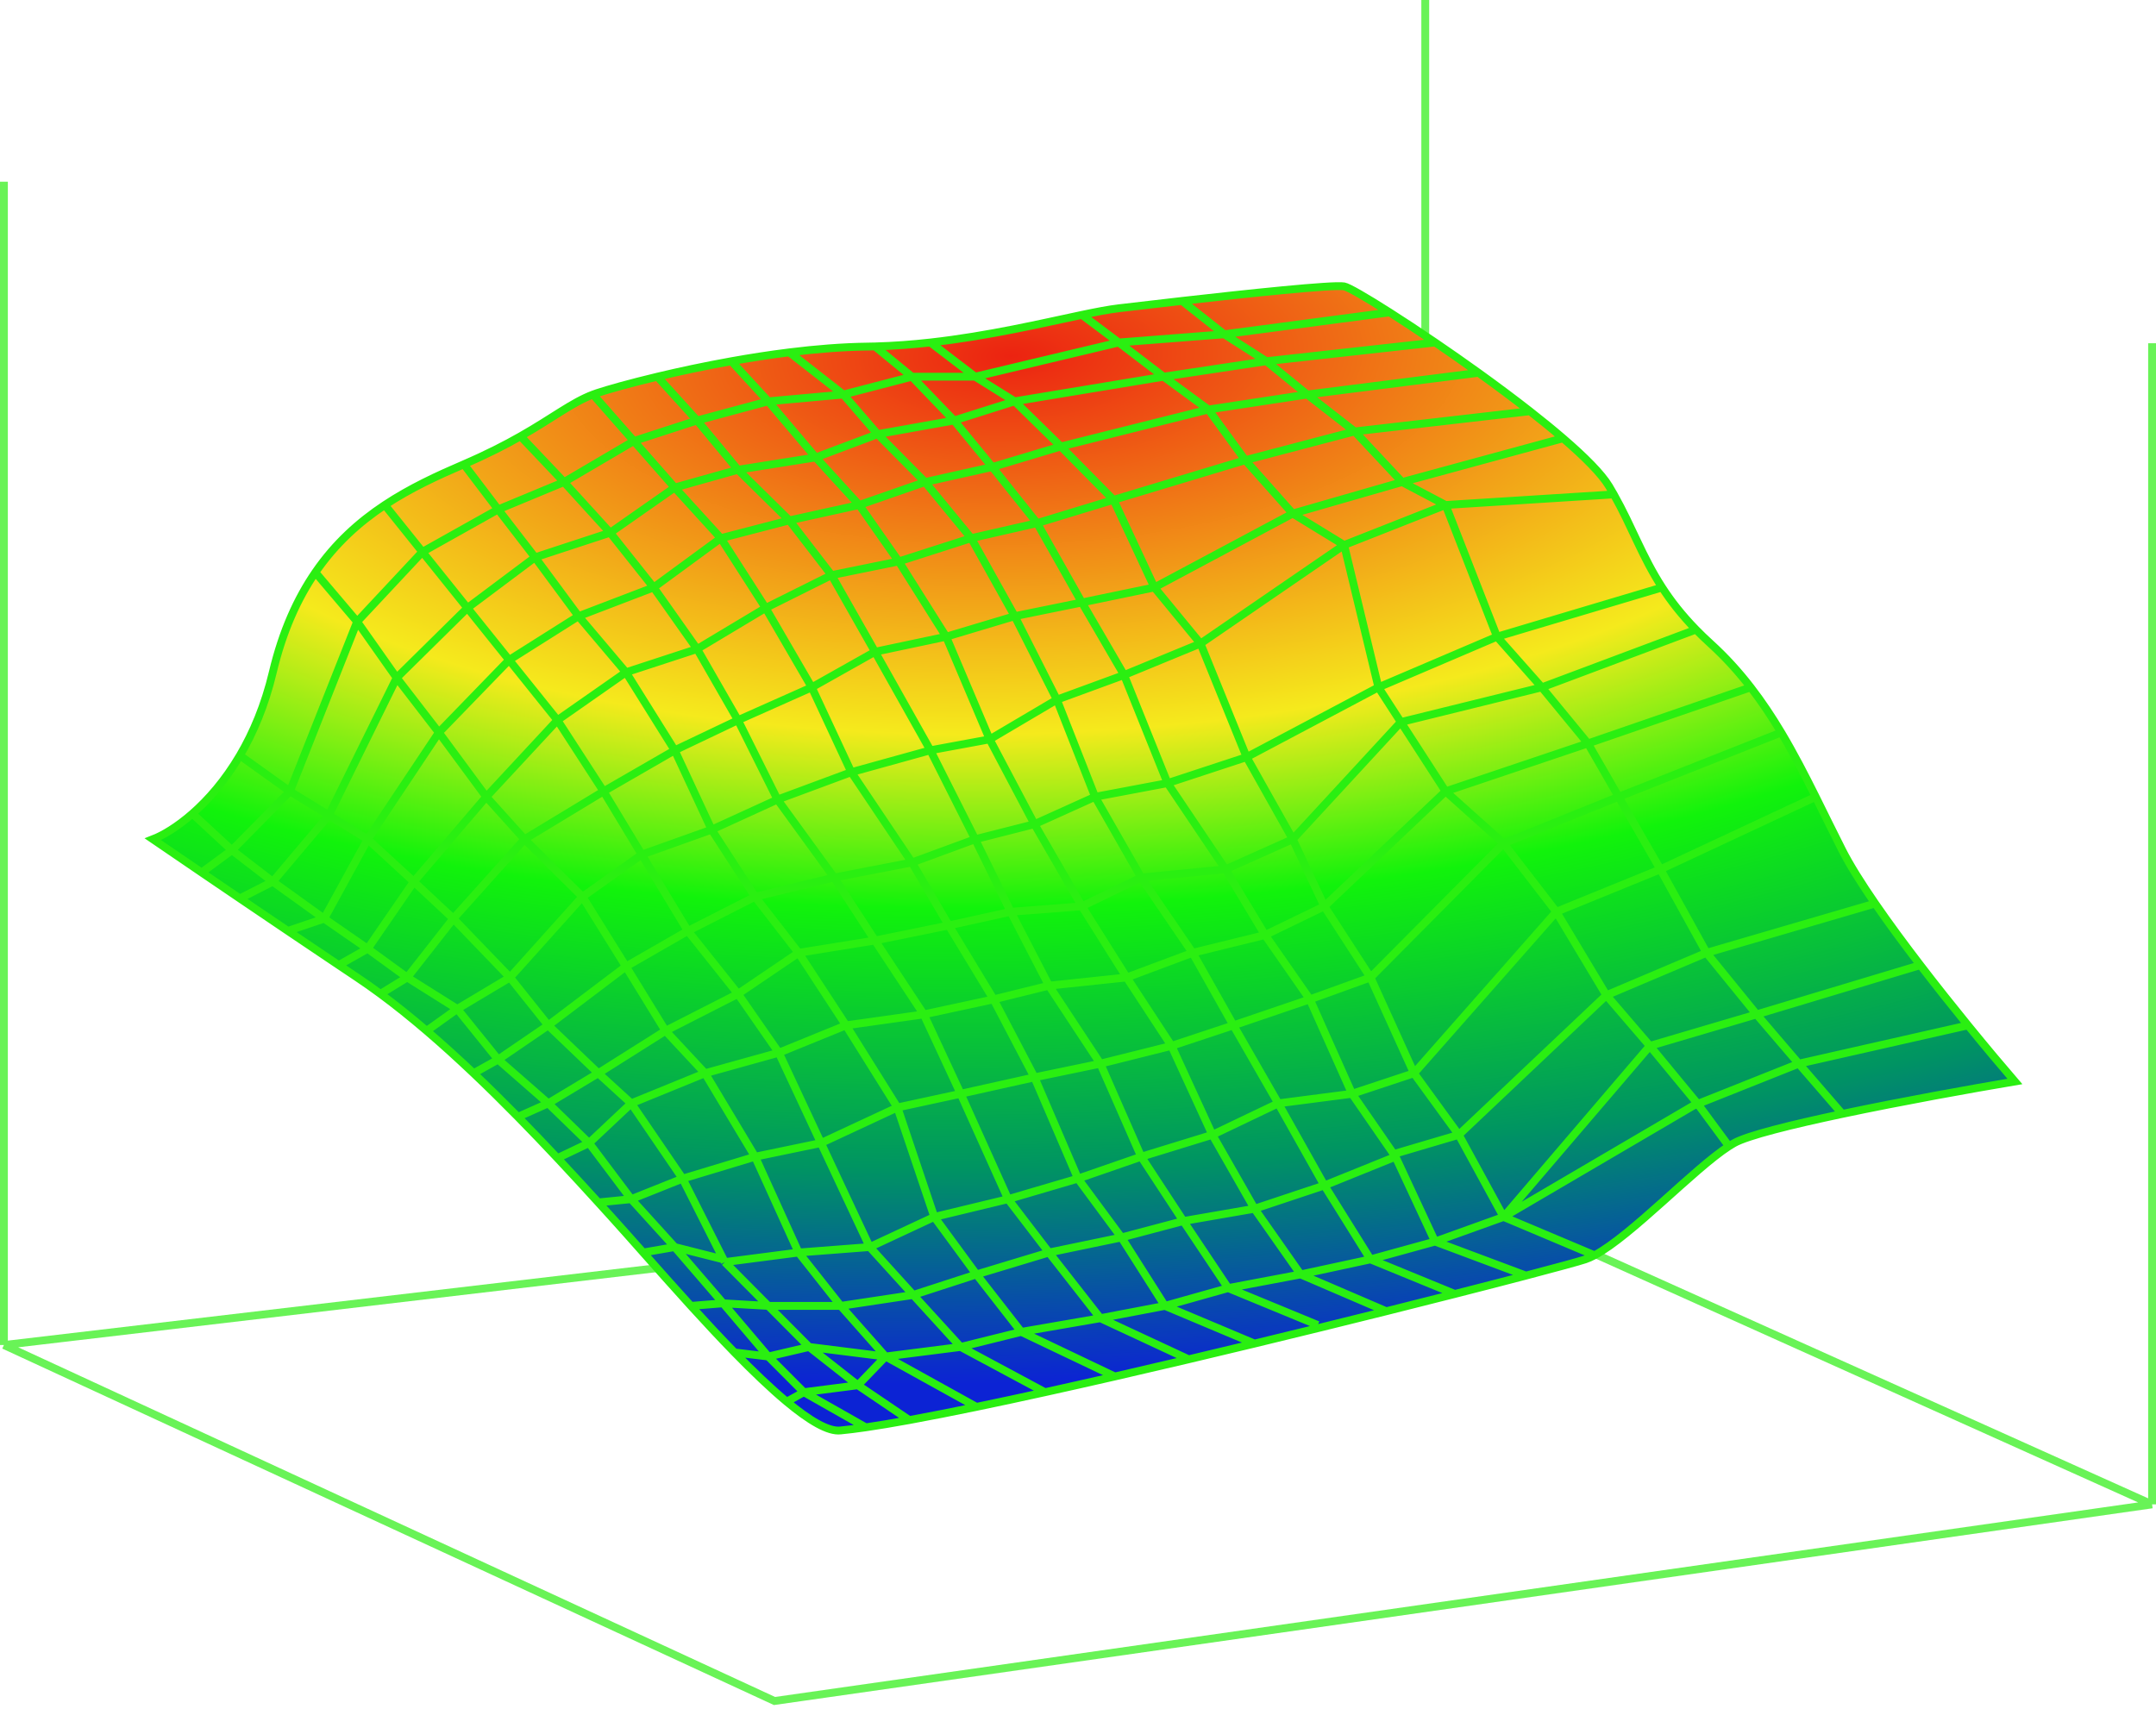 <svg width="550" height="436" viewBox="0 0 550 436" fill="none" xmlns="http://www.w3.org/2000/svg">
<path opacity="0.7" d="M549 383.834L197.578 434L1 343.174M549 383.834V87.573M549 383.834L363.584 300.477M1 343.174V46.362M1 343.174L363.584 300.477M344.621 291.952L363.584 300.477M402.347 295.913L363.584 300.477M363.584 300.477V0" stroke="#2AEF11" stroke-width="2"/>
<path d="M98.165 128.848C104.683 124.53 111.609 121.349 118.335 118.458C124.24 115.92 128.912 113.51 132.79 111.306C141.196 106.527 145.868 102.715 151.279 100.661C151.612 100.535 151.948 100.415 152.287 100.302C155.061 99.38 160.579 97.812 167.696 96.112C173.208 94.795 179.68 93.399 186.576 92.163C191.361 91.306 196.351 90.525 201.367 89.901C208.073 89.067 214.826 88.513 221.201 88.431C221.874 88.422 222.547 88.409 223.218 88.39C228 88.261 232.73 87.899 237.337 87.385C252.343 85.711 266.043 82.427 275.996 80.34C279.691 79.566 282.87 78.956 285.408 78.654C288.82 78.249 294.748 77.551 301.544 76.78C318.184 74.892 340.028 72.572 342.892 73.068C343.931 73.248 348.358 75.789 354.502 79.702C357.94 81.891 361.916 84.51 366.137 87.385C369.702 89.813 373.442 92.424 377.181 95.114C381.654 98.331 386.125 101.66 390.292 104.923C393.303 107.281 396.156 109.604 398.737 111.824C404.278 116.593 408.563 120.889 410.461 124.045C410.885 124.749 411.291 125.447 411.682 126.14C416.36 134.432 418.866 141.937 424.01 149.882C426.254 153.349 429.001 156.899 432.648 160.635C433.789 161.804 435.017 162.99 436.346 164.198C440.2 167.7 443.575 171.442 446.612 175.371C449.465 179.061 452.021 182.916 454.396 186.893C457.556 192.182 460.396 197.686 463.196 203.303C465.431 207.788 467.639 212.344 469.962 216.92C471.883 220.704 474.836 225.399 478.367 230.524C481.798 235.506 485.775 240.894 489.882 246.249C493.943 251.545 498.13 256.808 502.04 261.612C506.624 267.244 510.828 272.245 514 275.928C502.837 277.808 485.117 281.004 469.962 284.208C456.975 286.954 445.872 289.706 442.397 291.64C441.968 291.878 441.52 292.15 441.052 292.452C432.054 298.266 416.24 315.235 406.764 320.277C405.927 320.722 405.139 321.075 404.41 321.318C402.832 321.845 397.397 323.334 389.283 325.463C384.19 326.799 378.042 328.387 371.13 330.147C365.724 331.523 359.851 333.005 353.65 334.554C343.158 337.174 331.728 339.987 320.033 342.806C314.466 344.148 308.839 345.492 303.225 346.818C296.899 348.312 290.589 349.782 284.4 351.201C278.311 352.597 272.34 353.942 266.583 355.211C260.474 356.557 254.608 357.816 249.103 358.956C242.867 360.246 237.095 361.384 231.958 362.322C227.818 363.077 224.09 363.703 220.865 364.174C218.438 364.528 216.296 364.794 214.478 364.963C211.347 365.369 206.452 362.435 200.687 357.63C196.583 354.211 192.039 349.844 187.376 345.061C183.688 341.277 179.925 337.232 176.248 333.189C172.006 328.525 167.878 323.863 164.109 319.607L164.079 319.572C161.119 316.23 158.382 313.139 155.985 310.494C154.904 309.301 153.783 308.065 152.623 306.791C149.414 303.263 145.918 299.449 142.202 295.487C138.99 292.061 135.613 288.524 132.117 284.965C128.462 281.244 124.676 277.499 120.811 273.833C116.884 270.108 112.875 266.465 108.837 263.009C104.921 259.657 100.977 256.482 97.054 253.582C95.063 252.11 93.079 250.709 91.105 249.392C89.566 248.364 87.994 247.312 86.399 246.243C82.17 243.409 77.784 240.457 73.434 237.521C69.26 234.703 65.12 231.901 61.187 229.233C57.74 226.896 54.451 224.661 51.438 222.611C46.3 219.115 41.962 216.154 39 214.127C41.557 213.136 45.173 211.021 49.085 207.592C53.081 204.089 57.386 199.214 61.187 192.764C64.586 186.994 67.582 179.965 69.591 171.53C72.095 161.02 75.861 152.729 80.448 146.042C85.543 138.613 91.651 133.163 98.165 128.848Z" fill="url(#paint0_radial_3647_4305)"/>
<path d="M118.335 118.458C111.609 121.349 104.683 124.53 98.165 128.848M118.335 118.458L127.075 129.98M118.335 118.458C124.24 115.92 128.912 113.51 132.79 111.306M98.165 128.848C91.651 133.163 85.543 138.613 80.448 146.042M98.165 128.848L107.755 140.804M142.202 183.75L153.968 201.907M142.202 183.75L124.05 203.303M142.202 183.75L159.683 171.53M142.202 183.75L129.88 168.388M153.968 201.907L163.717 218.044M153.968 201.907L172.121 191.432M153.968 201.907L133.798 214.127M175.483 237.521L188.257 253.582M175.483 237.521L192.627 228.792M175.483 237.521L159.683 246.599M175.483 237.521L163.717 218.044M188.257 253.582L198.678 268.595M188.257 253.582L169.768 263.009M188.257 253.582L203.72 243.107M198.678 268.595L209.435 291.64M198.678 268.595L215.822 261.612M198.678 268.595L179.853 273.833M209.435 291.64L221.873 318.176M209.435 291.64L192.627 295.131M209.435 291.64L228.933 282.562M221.873 318.176L232.967 330.396M221.873 318.176L238.345 310.494M221.873 318.176L203.72 319.572M232.967 330.396L245.069 343.664M232.967 330.396L214.478 333.189M232.967 330.396L249.103 325.159M245.069 343.664L266.583 355.211M245.069 343.664L225.907 346.108M245.069 343.664L260.532 339.823M266.583 355.211C260.474 356.557 254.608 357.816 249.103 358.956M266.583 355.211C272.34 353.942 278.311 352.597 284.4 351.201M249.103 358.956L225.907 346.108M249.103 358.956C242.867 360.246 237.095 361.384 231.958 362.322M225.907 346.108L214.478 333.189M225.907 346.108L218.848 353.44M225.907 346.108L206.41 343.664M214.478 333.189L203.72 319.572M214.478 333.189H195.989M203.72 319.572L192.627 295.131M203.72 319.572L184.895 322.016M192.627 295.131L179.853 273.833M192.627 295.131L174.138 300.718M179.853 273.833L169.768 263.009M179.853 273.833L161.028 281.514M169.768 263.009L159.683 246.599M169.768 263.009L152.623 273.833M159.683 246.599L148.59 228.792M159.683 246.599L139.849 261.612M148.59 228.792L133.798 214.127M148.59 228.792L130.1 249.392M148.59 228.792L163.717 218.044M133.798 214.127L124.05 203.303M133.798 214.127L115.645 234.378M124.05 203.303L111.948 186.893M124.05 203.303L105.561 224.951M111.948 186.893L101.19 172.927M111.948 186.893L129.88 168.388M111.948 186.893L93.795 214.127M101.19 172.927L91.105 158.611M101.19 172.927L83.878 208.017M101.19 172.927L119.237 155.12M91.105 158.611L80.448 146.042M91.105 158.611L107.755 140.804M91.105 158.611L73.961 201.907M80.448 146.042C75.861 152.729 72.095 161.02 69.591 171.53C67.582 179.965 64.586 186.994 61.187 192.764M231.958 362.322L218.848 353.44M231.958 362.322C227.818 363.077 224.09 363.703 220.865 364.174M218.848 353.44L206.41 343.664M218.848 353.44L205.065 355.211M206.41 343.664L195.989 333.189M206.41 343.664L195.989 346.108M195.989 333.189L184.895 322.016M195.989 333.189L184.472 332.53M184.895 322.016L184.543 321.318M174.138 300.718L161.028 281.514M174.138 300.718L184.543 321.318M174.138 300.718L161.028 305.955M161.028 281.514L152.623 273.833M161.028 281.514L150.27 291.64M152.623 273.833L139.849 261.612M152.623 273.833L139.849 281.514M139.849 261.612L130.1 249.392M139.849 261.612L127.075 270.341M130.1 249.392L115.645 234.378M130.1 249.392L116.654 257.422M115.645 234.378L105.561 224.951M115.645 234.378L103.88 249.392M105.561 224.951L93.795 214.127M105.561 224.951L93.795 242.06M93.795 214.127L82.701 234.378M93.795 214.127L83.878 208.017M73.961 201.907L61.187 192.764M73.961 201.907L83.878 208.017M73.961 201.907L59.17 216.92M61.187 192.764C57.386 199.214 53.081 204.089 49.085 207.592M49.085 207.592C45.173 211.021 41.557 213.136 39 214.127C41.962 216.154 46.3 219.115 51.438 222.611M49.085 207.592L59.17 216.92M59.17 216.92L69.591 224.951M59.17 216.92L51.438 222.611M69.591 224.951L82.701 234.378M69.591 224.951L61.187 229.233M69.591 224.951L83.878 208.017M82.701 234.378L93.795 242.06M82.701 234.378L73.434 237.521M93.795 242.06L103.88 249.392M93.795 242.06L86.399 246.243M103.88 249.392L116.654 257.422M103.88 249.392L97.054 253.582M116.654 257.422L127.075 270.341M116.654 257.422L108.837 263.009M127.075 270.341L139.849 281.514M127.075 270.341L120.811 273.833M139.849 281.514L150.27 291.64M139.849 281.514L132.117 284.965M150.27 291.64L161.028 305.955M150.27 291.64L142.202 295.487M161.028 305.955L172.121 318.176M161.028 305.955L152.623 306.791M172.121 318.176L183.551 331.444L184.472 332.53M172.121 318.176L184.543 321.318M172.121 318.176L164.079 319.572M195.989 346.108L205.065 355.211M195.989 346.108L187.376 345.061M195.989 346.108L184.472 332.53M205.065 355.211L220.865 364.174M205.065 355.211L200.687 357.63M220.865 364.174C218.438 364.528 216.296 364.794 214.478 364.963C211.347 365.369 206.452 362.435 200.687 357.63M200.687 357.63C196.583 354.211 192.039 349.844 187.376 345.061M284.4 351.201L260.532 339.823M284.4 351.201C290.589 349.782 296.899 348.312 303.225 346.818M260.532 339.823L249.103 325.159M260.532 339.823L280.702 336.332M249.103 325.159L238.345 310.494M249.103 325.159L267.592 319.572M238.345 310.494L228.933 282.562M238.345 310.494L257.171 305.955M228.933 282.562L215.822 261.612M228.933 282.562L245.069 279.07M215.822 261.612L203.72 243.107M215.822 261.612L235.656 258.819M203.72 243.107L192.627 228.792M203.72 243.107L223.218 239.965M192.627 228.792L181.534 211.683M192.627 228.792L212.797 223.903M181.534 211.683L172.121 191.432M181.534 211.683L163.717 218.044M181.534 211.683L198.342 204.002M172.121 191.432L159.683 171.53M172.121 191.432L188.257 183.75M159.683 171.53L147.581 157.215M159.683 171.53L177.836 165.594M147.581 157.215L136.488 142.201M147.581 157.215L166.742 149.882M147.581 157.215L129.88 168.388M136.488 142.201L127.075 129.98M136.488 142.201L119.237 155.12M136.488 142.201L155.649 135.916M127.075 129.98L143.883 122.997M127.075 129.98L107.755 140.804M132.79 111.306L143.883 122.997M132.79 111.306C141.196 106.527 145.868 102.715 151.279 100.661M143.883 122.997L155.649 135.916M143.883 122.997L161.7 112.523M155.649 135.916L166.742 149.882M155.649 135.916L172.121 124.394M166.742 149.882L177.836 165.594M166.742 149.882L183.887 137.313M177.836 165.594L188.257 183.75M177.836 165.594L195.316 155.12M188.257 183.75L198.342 204.002M188.257 183.75L207.082 175.371M198.342 204.002L212.797 223.903M198.342 204.002L217.167 197.018M212.797 223.903L223.218 239.965M212.797 223.903L232.631 220.063M223.218 239.965L235.656 258.819M223.218 239.965L242.043 236.124M235.656 258.819L245.069 279.07M235.656 258.819L253.473 254.978M245.069 279.07L257.171 305.955M245.069 279.07L263.894 274.88M257.171 305.955L267.592 319.572M257.171 305.955L274.987 300.718M267.592 319.572L280.702 336.332M267.592 319.572L286.081 315.732M280.702 336.332L303.225 346.818M280.702 336.332L297.174 333.189M303.225 346.818C308.839 345.492 314.466 344.149 320.033 342.806M151.279 100.661C151.612 100.535 151.948 100.415 152.287 100.302C155.061 99.38 160.579 97.812 167.696 96.112M151.279 100.661L161.7 112.523M161.7 112.523L172.121 124.394M161.7 112.523L177.836 107.285M172.121 124.394L183.887 137.313M172.121 124.394L188.257 119.855M183.887 137.313L195.316 155.12M183.887 137.313L201.367 132.774M195.316 155.12L207.082 175.371M195.316 155.12L212.125 146.74M207.082 175.371L217.167 197.018M207.082 175.371L223.218 166.293M217.167 197.018L232.631 220.063M217.167 197.018L237.337 191.432M232.631 220.063L242.043 236.124M232.631 220.063L248.766 214.127M242.043 236.124L253.473 254.978M242.043 236.124L257.843 232.632M253.473 254.978L263.894 274.88M253.473 254.978L267.592 251.487M263.894 274.88L274.987 300.718M263.894 274.88L280.702 271.389M274.987 300.718L286.081 315.732M274.987 300.718L291.123 295.131M286.081 315.732L297.174 333.189M286.081 315.732L301.88 311.542M297.174 333.189L320.033 342.806M297.174 333.189L313.31 328.65M320.033 342.806C331.728 339.986 343.158 337.174 353.65 334.554M336.169 338.078L313.31 328.65M313.31 328.65L301.88 311.542M313.31 328.65L331.799 325.159M301.88 311.542L291.123 295.131M301.88 311.542L320.033 308.399M291.123 295.131L280.702 271.389M291.123 295.131L309.276 289.545M280.702 271.389L267.592 251.487M280.702 271.389L298.855 266.85M267.592 251.487L257.843 232.632M267.592 251.487L287.425 249.392M257.843 232.632L248.766 214.127M257.843 232.632L275.996 231.236M248.766 214.127L237.337 191.432M248.766 214.127L263.894 210.286M237.337 191.432L223.218 166.293M237.337 191.432L252.464 188.639M223.218 166.293L212.125 146.74M223.218 166.293L241.371 162.452M212.125 146.74L201.367 132.774M212.125 146.74L229.269 143.248M201.367 132.774L188.257 119.855M201.367 132.774L219.184 128.848M188.257 119.855L177.836 107.285M188.257 119.855L208.091 116.712M177.836 107.285L167.696 96.112M177.836 107.285L195.989 102.397M167.696 96.112C173.208 94.795 179.679 93.399 186.576 92.163M186.576 92.163L195.989 102.397M186.576 92.163C191.361 91.306 196.351 90.525 201.367 89.901M195.989 102.397L208.091 116.712M195.989 102.397L215.15 100.661M208.091 116.712L219.184 128.848M208.091 116.712L223.89 110.777M219.184 128.848L229.269 143.248M219.184 128.848L235.992 122.997M229.269 143.248L241.371 162.452M229.269 143.248L247.758 137.313M241.371 162.452L252.464 188.639M241.371 162.452L258.851 157.215M252.464 188.639L263.894 210.286M252.464 188.639L269.609 178.513M263.894 210.286L275.996 231.236M263.894 210.286L279.357 203.303M275.996 231.236L287.425 249.392M275.996 231.236L291.123 223.903M287.425 249.392L298.855 266.85M287.425 249.392L304.234 243.107M298.855 266.85L309.276 289.545M298.855 266.85L314.655 261.612M309.276 289.545L320.033 308.399M309.276 289.545L326.084 281.514M320.033 308.399L331.799 325.159M320.033 308.399L337.85 302.464M331.799 325.159L353.65 334.554M331.799 325.159L349.616 321.318M353.65 334.554C359.851 333.005 365.724 331.523 371.13 330.147M371.13 330.147L349.616 321.318M371.13 330.147C378.042 328.387 384.19 326.799 389.283 325.463M349.616 321.318L337.85 302.464M349.616 321.318L366.088 316.779M337.85 302.464L326.084 281.514M337.85 302.464L356.003 295.131M326.084 281.514L314.655 261.612M326.084 281.514L344.909 279.07M314.655 261.612L304.234 243.107M314.655 261.612L334.152 254.978M304.234 243.107L291.123 223.903M304.234 243.107L322.723 238.568M291.123 223.903L279.357 203.303M291.123 223.903L312.638 221.808M279.357 203.303L269.609 178.513M279.357 203.303L297.846 199.812M269.609 178.513L258.851 157.215M269.609 178.513L286.753 172.228M258.851 157.215L247.758 137.313M258.851 157.215L275.996 153.723M247.758 137.313L235.992 122.997M247.758 137.313L264.566 133.472M235.992 122.997L223.89 110.777M235.992 122.997L253.137 119.157M223.89 110.777L215.15 100.661M223.89 110.777L243.388 107.285M215.15 100.661L201.367 89.901M215.15 100.661L232.631 96.112M201.367 89.901C208.073 89.067 214.826 88.513 221.201 88.431C221.874 88.422 222.547 88.409 223.218 88.39M223.218 88.39L232.631 96.112M223.218 88.39C228 88.261 232.73 87.899 237.337 87.385M232.631 96.112L243.388 107.285M232.631 96.112H248.766M243.388 107.285L253.137 119.157M243.388 107.285L258.851 102.397M253.137 119.157L264.566 133.472M253.137 119.157L270.617 113.919M264.566 133.472L275.996 153.723M264.566 133.472L284.064 127.536M275.996 153.723L286.753 172.228M275.996 153.723L294.485 149.882M286.753 172.228L297.846 199.812M286.753 172.228L306.251 164.198M297.846 199.812L312.638 221.808M297.846 199.812L318.016 193.178M312.638 221.808L322.723 238.568M312.638 221.808L329.782 214.127M322.723 238.568L334.152 254.978M322.723 238.568L337.85 231.236M334.152 254.978L344.909 279.07M334.152 254.978L349.616 249.392M344.909 279.07L355.533 294.451M344.909 279.07L360.709 273.833M356.003 295.131L366.088 316.779M356.003 295.131L355.533 294.451M366.088 316.779L389.283 325.463M366.088 316.779L383.568 310.494M389.283 325.463C397.397 323.334 402.832 321.845 404.41 321.318C405.139 321.075 405.927 320.722 406.764 320.277M406.764 320.277L383.568 310.494M406.764 320.277C416.24 315.235 432.054 298.266 441.052 292.452M383.568 310.494L372.139 289.545M383.568 310.494L420.883 266.85M383.568 310.494L431.976 282.106M372.139 289.545L360.709 273.833M372.139 289.545L409.789 253.931M372.139 289.545L355.533 294.451M360.709 273.833L349.616 249.392M360.709 273.833L397.015 232.632M349.616 249.392L337.85 231.236M349.616 249.392L383.568 215.175M337.85 231.236L329.782 214.127M337.85 231.236L368.777 201.907M329.782 214.127L318.016 193.178M329.782 214.127L357.359 184.233M318.016 193.178L306.251 164.198M318.016 193.178L351.633 175.371M306.251 164.198L294.485 149.882M306.251 164.198L342.892 139.058M294.485 149.882L284.064 127.536M294.485 149.882L329.782 131.028M284.064 127.536L270.617 113.919M284.064 127.536L317.68 117.411M270.617 113.919L258.851 102.397M270.617 113.919L308.268 104.492M258.851 102.397L248.766 96.112M258.851 102.397L296.838 96.112M248.766 96.112L237.337 87.385M248.766 96.112L285.408 87.385M237.337 87.385C252.343 85.711 266.043 82.427 275.996 80.34M275.996 80.34C279.691 79.566 282.87 78.956 285.408 78.654C288.82 78.249 294.748 77.551 301.544 76.78M275.996 80.34L285.408 87.385M285.408 87.385L296.838 96.112M285.408 87.385L312.301 85.288M296.838 96.112L308.268 104.492M296.838 96.112L323.059 92.163M308.268 104.492L317.68 117.411M308.268 104.492L333.48 100.661M317.68 117.411L329.782 131.028M317.68 117.411L345.582 110.078M329.782 131.028L342.892 139.058M329.782 131.028L357.684 122.997M342.892 139.058L351.633 175.371M342.892 139.058L368.777 128.848M351.633 175.371L357.359 184.233M351.633 175.371L381.887 162.452M368.777 201.907L383.568 215.175M368.777 201.907L405.083 189.686M368.777 201.907L357.359 184.233M383.568 215.175L397.015 232.632M383.568 215.175L412.921 203.303M397.015 232.632L409.789 253.931M397.015 232.632L423.572 221.808M409.789 253.931L420.883 266.85M409.789 253.931L435.338 243.107M420.883 266.85L432.984 281.514M420.883 266.85L448.112 258.819M432.984 281.514L441.052 292.452M432.984 281.514L431.976 282.106M441.052 292.452C441.52 292.15 441.968 291.878 442.397 291.64C445.872 289.706 456.975 286.954 469.962 284.208M469.962 284.208C485.117 281.004 502.837 277.808 514 275.928C510.828 272.245 506.624 267.244 502.04 261.612M469.962 284.208L458.869 271.389M458.869 271.389L448.112 258.819M458.869 271.389L431.976 282.106M458.869 271.389L502.04 261.612M448.112 258.819L435.338 243.107M448.112 258.819L489.882 246.249M435.338 243.107L423.572 221.808M435.338 243.107L478.367 230.524M423.572 221.808L463.196 203.303M423.572 221.808L412.921 203.303M405.083 189.686L393.317 175.371M405.083 189.686L412.921 203.303M405.083 189.686L446.612 175.371M393.317 175.371L381.887 162.452M393.317 175.371L357.359 184.233M393.317 175.371L432.648 160.635M381.887 162.452L368.777 128.848M381.887 162.452L424.01 149.882M368.777 128.848L357.684 122.997M368.777 128.848L411.682 126.14M357.684 122.997L345.582 110.078M357.684 122.997L398.737 111.824M345.582 110.078L333.48 100.661M345.582 110.078L390.292 104.923M333.48 100.661L323.059 92.163M333.48 100.661L377.181 95.114M323.059 92.163L312.301 85.288M323.059 92.163L366.137 87.385M312.301 85.288L301.544 76.78M312.301 85.288L354.502 79.702M301.544 76.78C318.184 74.892 340.028 72.572 342.892 73.068C343.931 73.248 348.358 75.789 354.502 79.702M502.04 261.612C498.13 256.808 493.943 251.545 489.882 246.249M489.882 246.249C485.775 240.894 481.798 235.506 478.367 230.524M478.367 230.524C474.836 225.399 471.883 220.704 469.962 216.92C467.639 212.344 465.431 207.788 463.196 203.303M187.376 345.061C183.688 341.277 179.925 337.232 176.248 333.189M176.248 333.189L184.472 332.53M176.248 333.189C171.995 328.512 167.856 323.838 164.079 319.572M164.079 319.572C161.119 316.23 158.382 313.139 155.985 310.494C154.904 309.301 153.783 308.065 152.623 306.791M152.623 306.791C149.414 303.263 145.918 299.449 142.202 295.487M463.196 203.303C460.396 197.686 457.556 192.182 454.396 186.893M412.921 203.303L454.396 186.893M454.396 186.893C452.021 182.916 449.465 179.061 446.612 175.371M446.612 175.371C443.575 171.442 440.2 167.7 436.346 164.198C435.017 162.99 433.789 161.804 432.648 160.635M142.202 295.487C138.99 292.061 135.613 288.524 132.117 284.965M132.117 284.965C128.462 281.244 124.676 277.499 120.811 273.833M432.648 160.635C429.001 156.899 426.254 153.349 424.01 149.882M424.01 149.882C418.866 141.937 416.36 134.432 411.682 126.14M120.811 273.833C116.884 270.108 112.875 266.465 108.837 263.009M108.837 263.009C104.921 259.657 100.977 256.482 97.054 253.582M411.682 126.14C411.291 125.447 410.885 124.749 410.461 124.045C408.563 120.889 404.278 116.593 398.737 111.824M398.737 111.824C396.156 109.604 393.303 107.281 390.292 104.923M97.054 253.582C95.063 252.11 93.079 250.709 91.105 249.392C89.566 248.364 87.994 247.312 86.399 246.243M86.399 246.243C82.17 243.409 77.784 240.457 73.434 237.521M390.292 104.923C386.125 101.66 381.654 98.331 377.181 95.114M377.181 95.114C373.442 92.424 369.702 89.813 366.137 87.385M129.88 168.388L119.237 155.12M73.434 237.521C69.26 234.703 65.12 231.901 61.187 229.233M61.187 229.233C57.74 226.896 54.451 224.661 51.438 222.611M119.237 155.12L107.755 140.804M366.137 87.385C361.916 84.51 357.94 81.891 354.502 79.702" stroke="#2AEF11" stroke-width="2"/>
<defs>
<radialGradient id="paint0_radial_3647_4305" cx="0" cy="0" r="1" gradientUnits="userSpaceOnUse" gradientTransform="translate(255.029 91.164) rotate(88.842) scale(261.551 636.072)">
<stop stop-color="#EC2311"/>
<stop offset="0.368" stop-color="#F5EA1C"/>
<stop offset="0.537" stop-color="#11F30B"/>
<stop offset="0.79" stop-color="#009462"/>
<stop offset="1" stop-color="#0C23D4"/>
</radialGradient>
</defs>
</svg>

